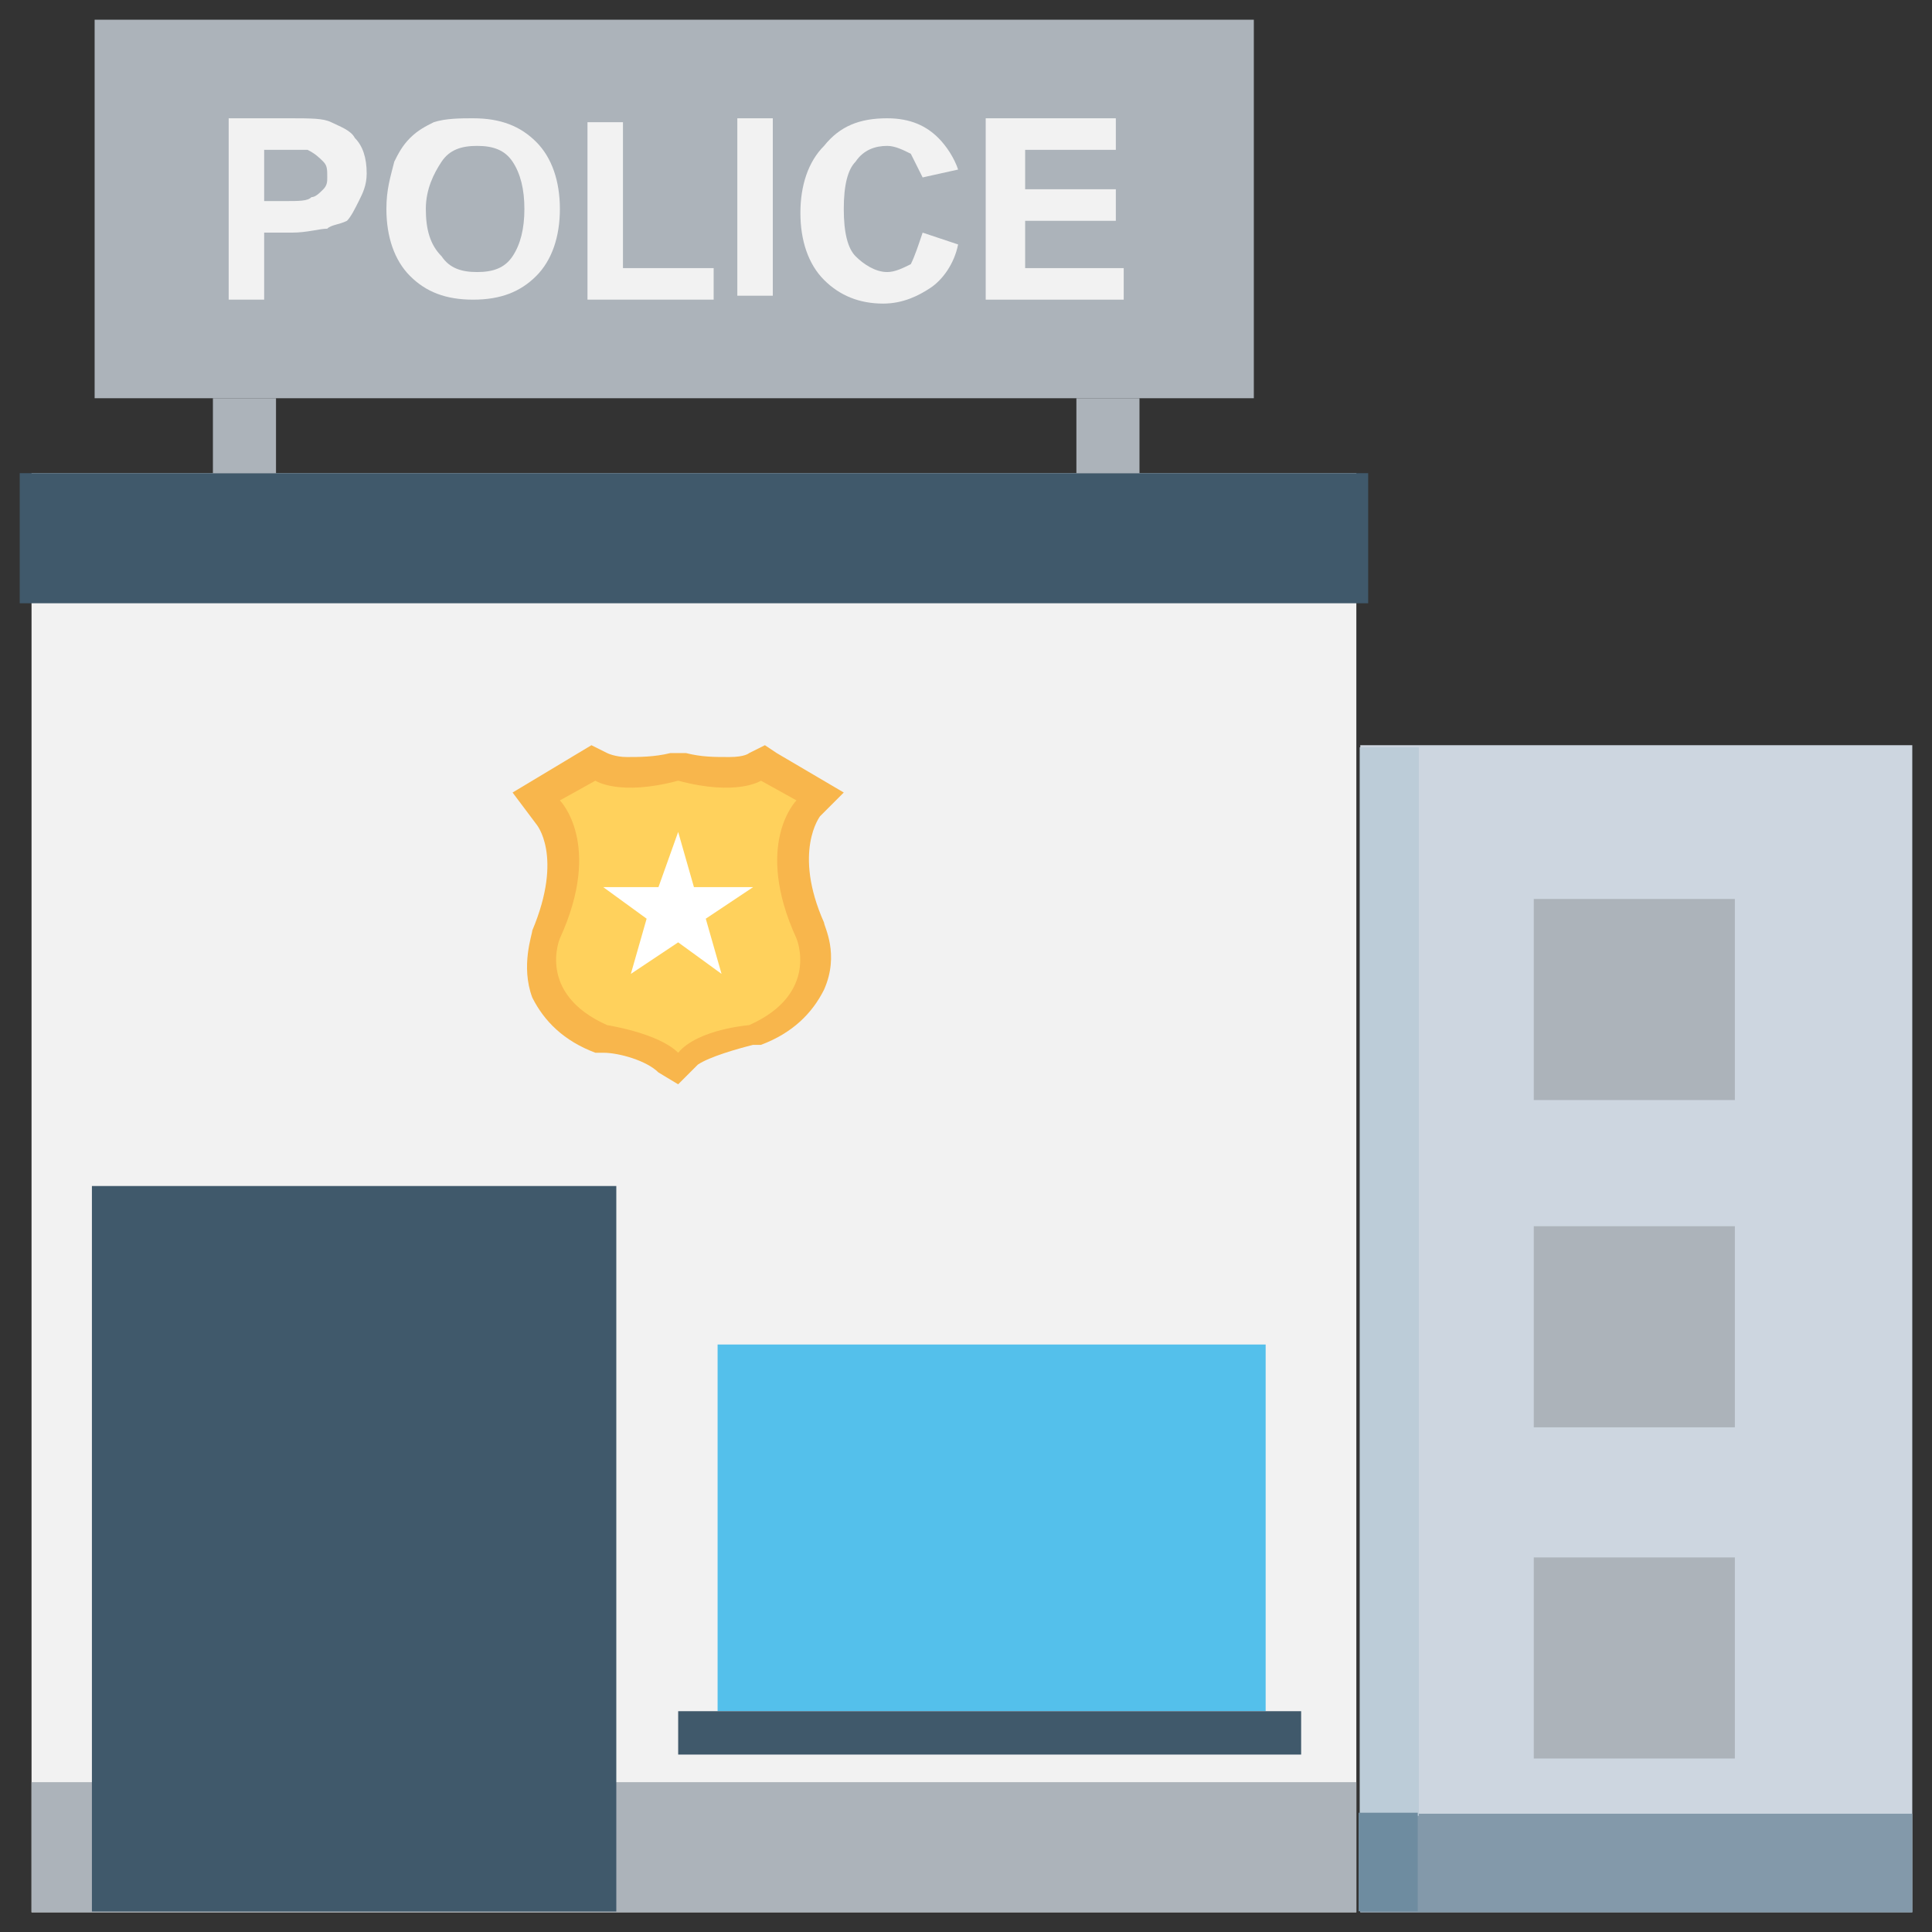 <?xml version="1.0" encoding="utf-8"?>
<!-- Generator: Adobe Illustrator 20.1.0, SVG Export Plug-In . SVG Version: 6.00 Build 0)  -->
<!DOCTYPE svg PUBLIC "-//W3C//DTD SVG 1.1//EN" "http://www.w3.org/Graphics/SVG/1.1/DTD/svg11.dtd">
<svg version="1.1" id="Layer_1" xmlns="http://www.w3.org/2000/svg" xmlns:xlink="http://www.w3.org/1999/xlink" x="0px" y="0px"
	 viewBox="0 0 49 49" enable-background="new 0 0 49 49" xml:space="preserve">
<rect x="0" y="0" width="49" height="49" fill="#333333" stroke="none"/>
<g>
	<rect x="34.5" y="18.9" fill="#CDD6E0" width="14" height="29.6"/>
	<rect x="34.5" y="46" fill="#8399AA" width="14" height="2.5"/>
	
		<rect x="21.7" y="31.7" transform="matrix(-1.836970e-16 1 -1 -1.836970e-16 67.685 -2.747)" fill="#BCCCD8" width="27.1" height="1.5"/>
	
		<rect x="34" y="46.5" transform="matrix(6.123234e-17 -1 1 6.123234e-17 -12.043 82.475)" fill="#6E8CA0" width="2.5" height="1.5"/>
	<g>
		<rect x="38.9" y="22.8" fill="#ACB3BA" width="5.1" height="5.1"/>
		<rect x="38.9" y="31.1" fill="#ACB3BA" width="5.1" height="5.1"/>
		<rect x="38.9" y="39.5" fill="#ACB3BA" width="5.1" height="5.1"/>
	</g>
	<rect x="0.8" y="12" fill="#F2F2F2" width="33.6" height="36.5"/>
	<rect x="0.8" y="45.2" fill="#ACB3BA" width="33.6" height="3.3"/>
	<rect x="0.5" y="12" fill="#40596B" width="34.2" height="3.3"/>
	<g>
		
			<rect x="-0.3" y="32.6" transform="matrix(-1.836970e-16 1 -1 -1.836970e-16 48.231 30.38)" fill="#40596B" width="18.4" height="13.3"/>
		<g>
			<rect x="18.2" y="34.1" fill="#54C0EB" width="13.9" height="9.3"/>
			<rect x="17.2" y="43.4" fill="#40596B" width="15.8" height="1.1"/>
		</g>
	</g>
	<rect x="2.4" y="0.5" fill="#ACB3BA" width="29.4" height="9.6"/>
	<g>
		<rect x="5.4" y="10.1" fill="#ACB3BA" width="1.6" height="1.9"/>
		<rect x="27.3" y="10.1" fill="#ACB3BA" width="1.6" height="1.9"/>
	</g>
	<g>
		<path fill="#F8B64C" d="M16.7,27.2c-0.3-0.3-1-0.5-1.4-0.5l-0.1,0l-0.1,0c-0.8-0.3-1.3-0.8-1.6-1.4c-0.3-0.8,0-1.6,0-1.7
			c0.8-1.9,0.1-2.7,0.1-2.7L13,20.1l2-1.2l0.4,0.2c0,0,0,0,0,0c0,0,0.2,0.1,0.5,0.1c0.3,0,0.7,0,1.1-0.1l0.2,0l0.2,0
			c0.4,0.1,0.7,0.1,1.1,0.1c0.4,0,0.5-0.1,0.5-0.1l0.4-0.2l0.3,0.2l1.7,1l-0.6,0.6c0,0-0.7,0.9,0.1,2.7c0,0.1,0.4,0.8,0,1.7
			c-0.3,0.6-0.8,1.1-1.6,1.4l-0.1,0l-0.1,0c-0.4,0.1-1.1,0.3-1.4,0.5l-0.5,0.5L16.7,27.2z"/>
		<path fill="#FFD15C" d="M20.2,23.8c-1.1-2.4,0-3.5,0-3.5l-0.9-0.5c0,0-0.6,0.4-2.1,0c-1.5,0.4-2.1,0-2.1,0l-0.9,0.5
			c0,0,1.1,1.1,0,3.5c0,0-0.6,1.4,1.2,2.2c0,0,1.3,0.2,1.8,0.7c0.5-0.6,1.8-0.7,1.8-0.7C20.8,25.2,20.2,23.8,20.2,23.8z"/>
		<polygon fill="#FFFFFF" points="19.1,22.5 17.6,22.5 17.2,21.1 16.7,22.5 15.3,22.5 16.4,23.3 16,24.7 17.2,23.9 18.3,24.7 
			17.9,23.3 		"/>
	</g>
	<g>
		<path fill="#F2F2F2" d="M5.8,7.5V3h1.5c0.6,0,0.9,0,1.1,0.1C8.6,3.2,8.9,3.3,9,3.5c0.2,0.2,0.3,0.5,0.3,0.9c0,0.3-0.1,0.5-0.2,0.7
			C9,5.3,8.9,5.5,8.8,5.6C8.6,5.7,8.4,5.7,8.3,5.8c-0.2,0-0.5,0.1-0.9,0.1H6.7v1.7H5.8z M6.7,3.8v1.3h0.5c0.4,0,0.6,0,0.7-0.1
			c0.1,0,0.2-0.1,0.3-0.2c0.1-0.1,0.1-0.2,0.1-0.3c0-0.2,0-0.3-0.1-0.4S8,3.9,7.8,3.8c-0.1,0-0.3,0-0.7,0H6.7z"/>
		<path fill="#F2F2F2" d="M9.8,5.3c0-0.5,0.1-0.8,0.2-1.2c0.1-0.2,0.2-0.4,0.4-0.6c0.2-0.2,0.4-0.3,0.6-0.4C11.3,3,11.7,3,12,3
			c0.7,0,1.2,0.2,1.6,0.6c0.4,0.4,0.6,1,0.6,1.7C14.2,6,14,6.6,13.6,7c-0.4,0.4-0.9,0.6-1.6,0.6c-0.7,0-1.2-0.2-1.6-0.6
			C10,6.6,9.8,6,9.8,5.3z M10.8,5.3c0,0.5,0.1,0.9,0.4,1.2c0.2,0.3,0.5,0.4,0.9,0.4c0.4,0,0.7-0.1,0.9-0.4c0.2-0.3,0.3-0.7,0.3-1.2
			c0-0.5-0.1-0.9-0.3-1.2c-0.2-0.3-0.5-0.4-0.9-0.4c-0.4,0-0.7,0.1-0.9,0.4S10.8,4.8,10.8,5.3z"/>
		<path fill="#F2F2F2" d="M14.9,7.5V3.1h0.9v3.7h2.3v0.8H14.9z"/>
		<path fill="#F2F2F2" d="M18.7,7.5V3h0.9v4.5H18.7z"/>
		<path fill="#F2F2F2" d="M23.4,5.9l0.9,0.3c-0.1,0.5-0.4,0.9-0.7,1.1c-0.3,0.2-0.7,0.4-1.2,0.4c-0.6,0-1.1-0.2-1.5-0.6
			c-0.4-0.4-0.6-1-0.6-1.7c0-0.7,0.2-1.3,0.6-1.7C21.3,3.2,21.8,3,22.5,3c0.6,0,1,0.2,1.3,0.5c0.2,0.2,0.4,0.5,0.5,0.8l-0.9,0.2
			c-0.1-0.2-0.2-0.4-0.3-0.6c-0.2-0.1-0.4-0.2-0.6-0.2c-0.3,0-0.6,0.1-0.8,0.4c-0.2,0.2-0.3,0.6-0.3,1.2c0,0.6,0.1,1,0.3,1.2
			c0.2,0.2,0.5,0.4,0.8,0.4c0.2,0,0.4-0.1,0.6-0.2C23.2,6.5,23.3,6.2,23.4,5.9z"/>
		<path fill="#F2F2F2" d="M25,7.5V3h3.3v0.8H26v1h2.3v0.8H26v1.2h2.5v0.8H25z"/>
	</g>
</g>
</svg>
